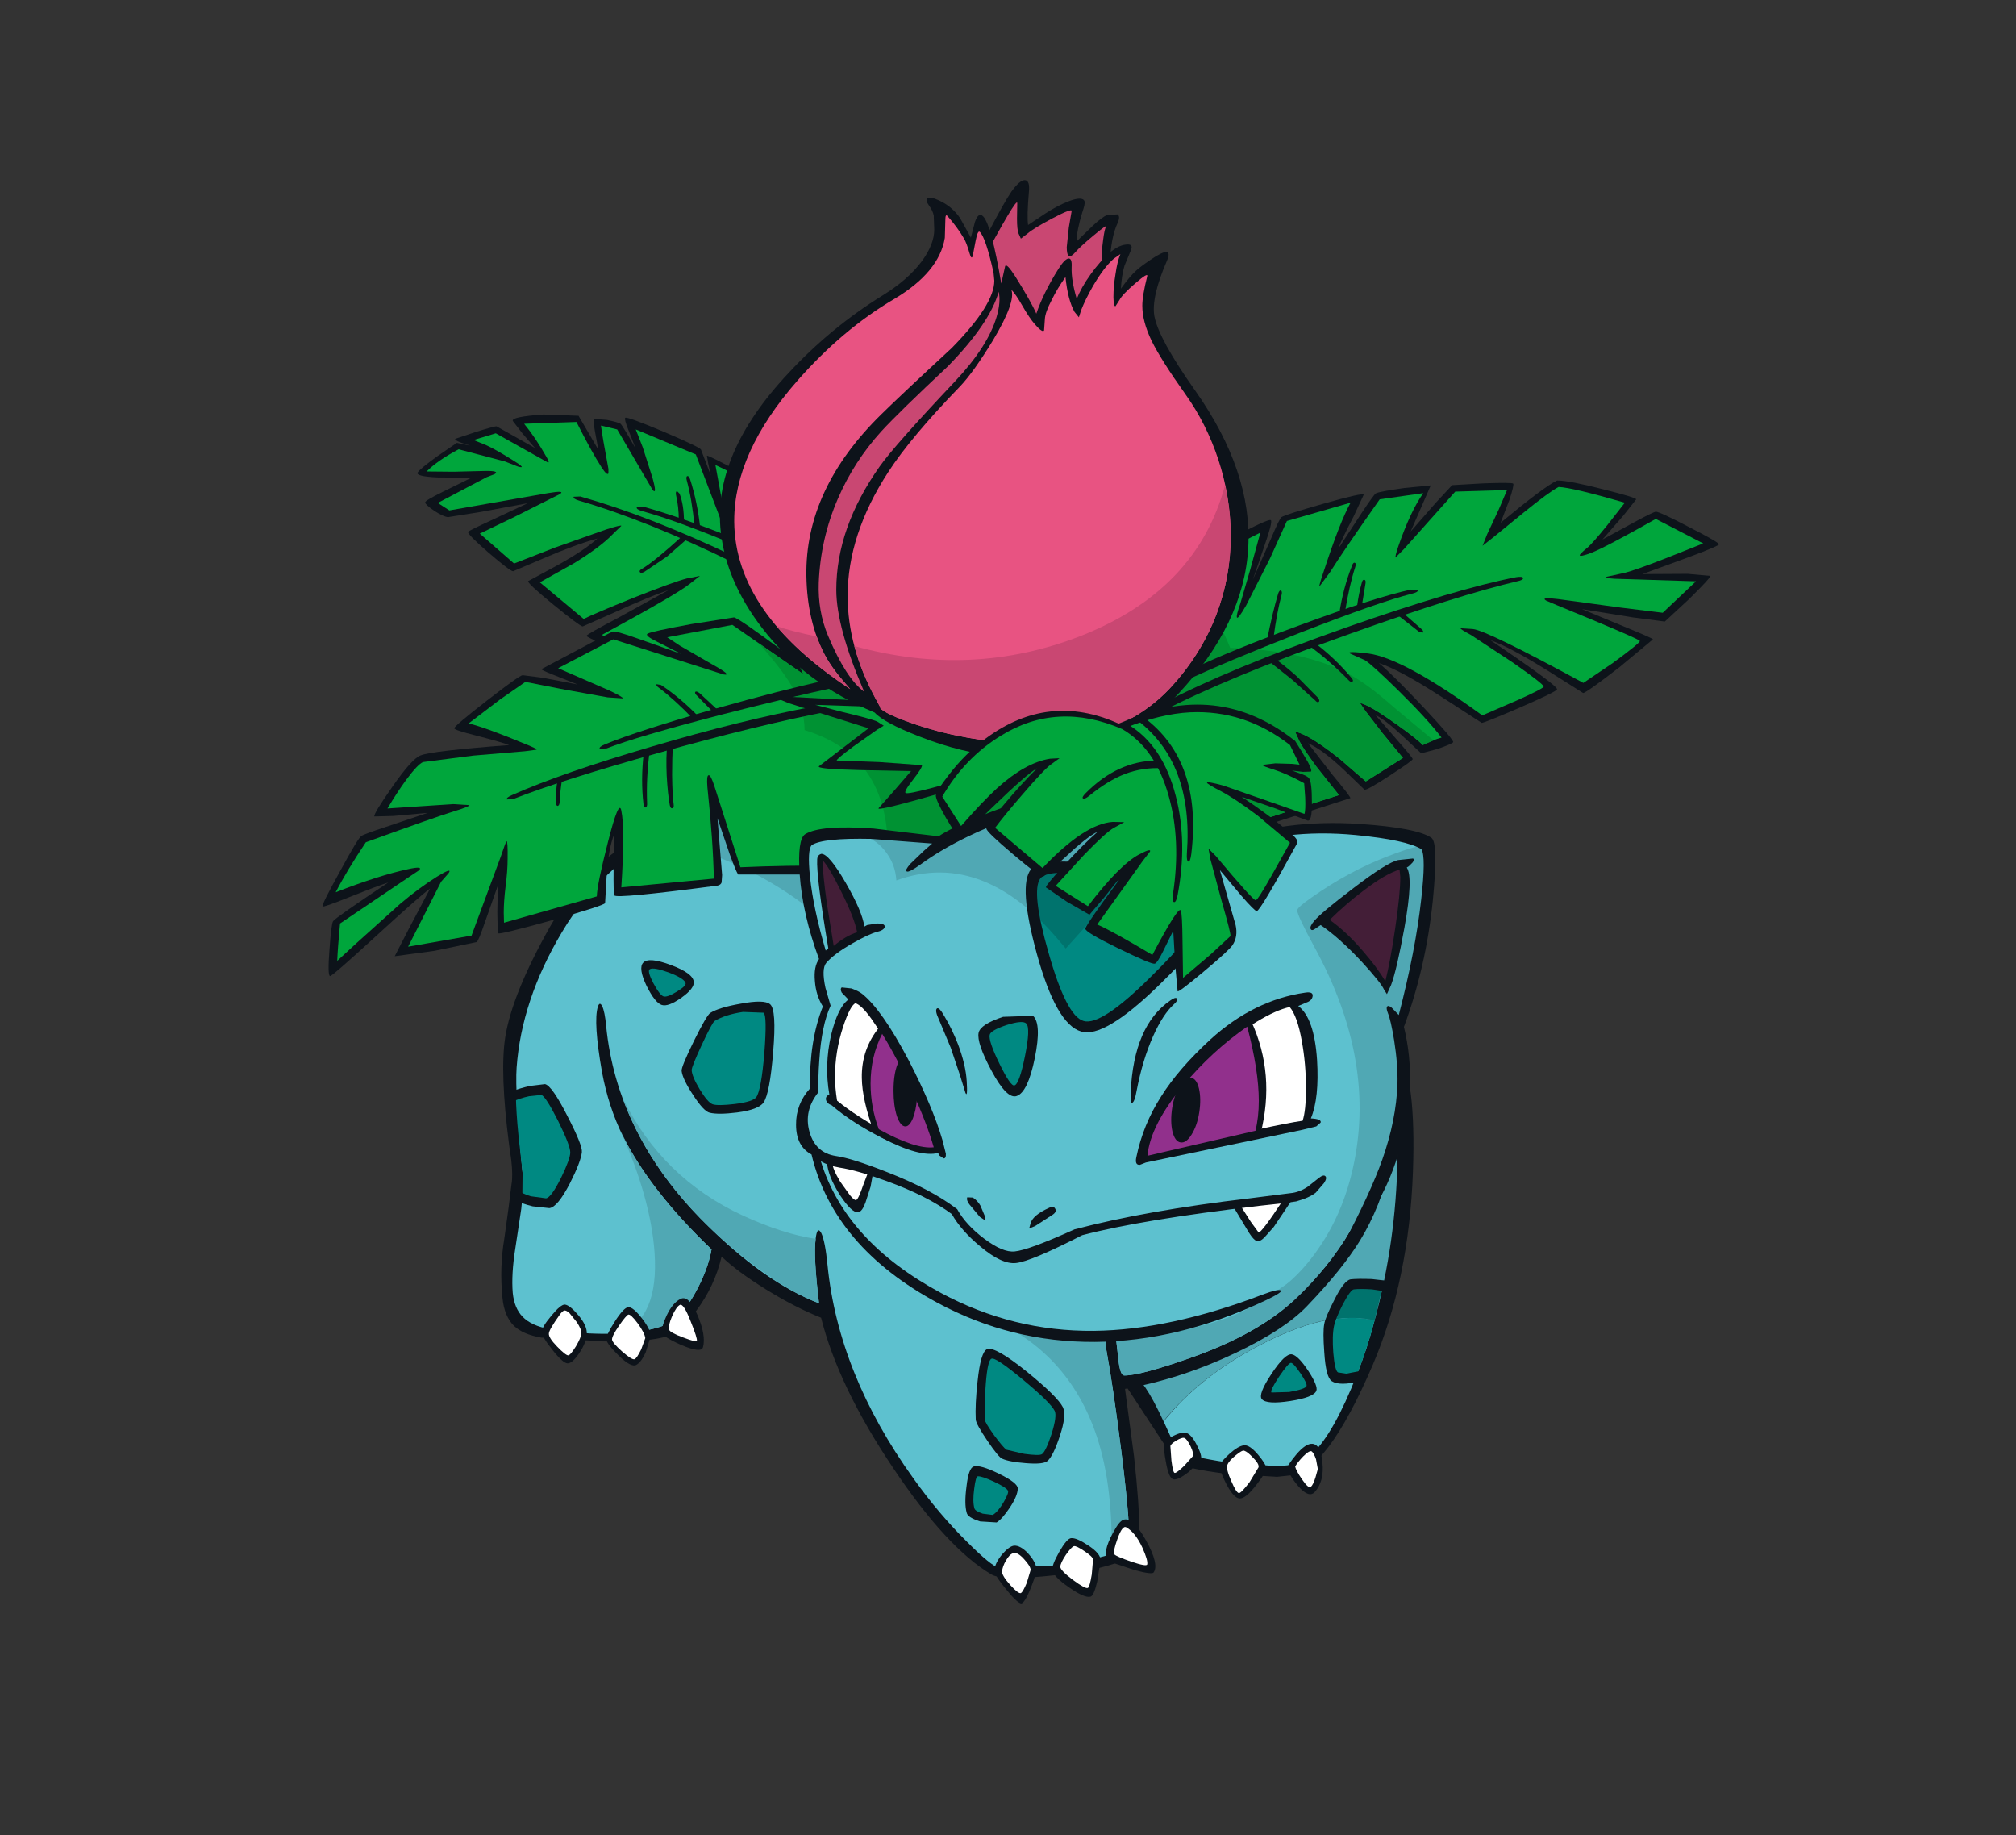 <?xml version="1.0" encoding="utf-8"?>
<!-- Generator: Adobe Illustrator 16.0.0, SVG Export Plug-In . SVG Version: 6.00 Build 0)  -->
<!DOCTYPE svg PUBLIC "-//W3C//DTD SVG 1.1//EN" "http://www.w3.org/Graphics/SVG/1.1/DTD/svg11.dtd">
<svg version="1.1" id="Layer_1" xmlns="http://www.w3.org/2000/svg" xmlns:xlink="http://www.w3.org/1999/xlink" x="0px" y="0px"
	 width="456px" height="415px" viewBox="0 0 456 415" enable-background="new 0 0 456 415" xml:space="preserve">
<rect x="0" y="0" width="456" height="415" fill="#333333" stroke="none"/>
<g>
	<g>
		<path fill="#0D131A" d="M311.434,239.678c1.633-0.545,2.779-0.312,3.44,0.699l1.224-3.032c2.839,4.081,4.004,13.273,3.499,27.58
			c-0.584,16.285-3.596,30.824-9.038,43.612c-7.074,16.483-13.41,24.859-19.007,25.131l-2.683,0.293l-11.603-0.701
			c-5.987-0.736-9.719-1.573-11.197-2.506l-14.051-21.399c-0.078-1.904,2.546-6.608,7.871-14.111
			c4.704-6.688,10.398-14.013,17.086-21.98c6.995-8.356,13.468-15.511,19.416-21.458
			C303.388,244.769,308.402,240.728,311.434,239.678"/>
		<path fill="#5DC1CF" d="M263.213,321.425c5.676-7.076,13.314-13.023,22.915-17.844c10.106-5.053,18.367-6.705,24.781-4.955
			c-1.127,4.314-2.469,8.416-4.023,12.302c-3.46,8.785-6.784,14.693-9.971,17.726c-1.866,1.749-4.101,2.682-6.705,2.799
			l-1.284,0.118l-11.427-0.877c-5.83-0.893-9.387-1.729-10.67-2.507c-0.584-0.351-1.652-2.293-3.208-5.83L263.213,321.425h-0.058
			v-0.059L263.213,321.425"/>
		<path fill="#50A8B4" d="M313.531,241.311c1.905,2.757,2.76,9.716,2.565,20.873c-0.232,12.517-1.962,24.664-5.188,36.442
			c-6.414-1.75-14.675-0.098-24.781,4.955c-9.601,4.82-17.258,10.768-22.974,17.844v-0.059c-1.594-3.421-2.954-5.948-4.081-7.581
			c-1.749-2.525-3.556-4.043-5.422-4.548v-0.116c0-1.36,2.021-4.957,6.062-10.786c4.394-6.414,10.012-13.76,16.852-22.041
			c7.502-9.058,14.382-16.732,20.64-23.03c6.222-6.26,10.826-10.128,13.82-11.604C312.386,240.922,313.222,240.803,313.531,241.311"
			/>
		<path fill="#0D131A" d="M312.249,258.394c1.557,1.828,2.333,3.306,2.333,4.431l-0.058,0.467
			c-1.477,6.374-3.771,12.108-6.88,17.201c-2.643,4.314-6.648,9.271-12.012,14.87c-3.381,3.536-8.744,7.054-16.092,10.553
			c-8.164,3.888-16.521,6.609-25.072,8.162l2.04,15.277c0.816,7.541,1.225,13.157,1.225,16.85c0,1.05-0.31,2.177-0.933,3.382
			c-0.39,1.361-1.128,2.333-2.215,2.916c-2.917,1.595-8.301,2.837-16.152,3.733c-7.773,0.854-12.496,0.795-14.168-0.176
			c-6.764-4.005-14.188-12.05-22.273-24.14c-8.242-12.283-13.664-23.595-16.269-33.935c-3.926-1.555-8.085-3.692-12.479-6.414
			c-4.275-2.643-7.618-5.111-10.028-7.405c-1.049,4.471-2.974,8.57-5.773,12.303c-1.36,1.827-2.644,3.227-3.848,4.199
			c-1.594,1.944-7.269,2.836-17.026,2.681l-14.169-0.874c-2.722-0.468-4.762-1.342-6.122-2.624
			c-1.477-1.439-2.352-3.558-2.624-6.355c-0.467-4.51-0.33-8.962,0.409-13.354l0.991-7.172l0.642-5.189
			c0.234-1.242,0.214-3.07-0.057-5.481l-0.467-3.264c-1.438-11.079-1.729-19.282-0.875-24.606
			c1.05-6.452,4.393-14.692,10.028-24.722c6.414-11.39,15.879-19.67,28.396-24.84c7.463-3.07,15.219-4.82,23.265-5.248
			c6.102-0.311,17.978,3.964,35.626,12.828c10.651,5.325,22.194,11.681,34.634,19.066c15.665,9.29,29.64,18.31,41.923,27.055
			C300.453,247.314,308.48,253.924,312.249,258.394"/>
		<path fill="#5DC1CF" d="M154.296,186.617c7.23-3.188,14.48-4.975,21.749-5.364c8.901-0.466,34.208,13.022,75.916,40.466
			c20.874,13.759,40.836,27.599,59.881,41.516c-1.708,5.676-3.886,10.768-6.529,15.276c-3.188,5.403-7.307,10.495-12.359,15.275
			c-5.676,5.326-13.646,9.776-23.907,13.354c-7.385,2.603-12.303,3.908-14.752,3.908c-0.545,0-0.953-0.936-1.225-2.801l-0.585-5.073
			c-0.114-1.595-0.601-2.118-1.457-1.574c-0.815,0.545-1.067,1.808-0.757,3.791c0.971,5.207,2.1,12.866,3.383,22.973
			c1.516,12.167,2.039,19.104,1.572,20.816c0,0.271-0.446,0.66-1.34,1.165c-2.76,1.478-7.795,2.702-15.102,3.675l-12.885,0.524
			c-1.207-0.35-3.559-2.273-7.057-5.772c-4.275-4.197-8.358-9.019-12.245-14.46c-11.312-15.742-17.784-31.817-19.416-48.22
			c-0.351-3.576-0.817-5.986-1.4-7.229c-0.623-1.168-1.049-0.739-1.283,1.281c-0.35,2.645-0.098,7.502,0.757,14.578
			c-8.24-3.148-16.85-9.215-25.831-18.193c-13.293-13.256-20.737-28.144-22.332-44.663c-0.195-2.061-0.486-3.498-0.875-4.314
			c-0.389-0.778-0.719-0.739-0.992,0.116c-0.7,2.294-0.388,7.192,0.933,14.694c0.972,5.285,2.565,10.164,4.781,14.633
			c4.159,8.241,10.826,16.755,19.999,25.54c-0.388,2.292-1.205,4.761-2.449,7.405c-1.36,2.915-2.993,5.5-4.897,7.754
			c-0.739,0.974-2.41,1.828-5.015,2.566c-5.169,1.517-12.439,1.768-21.807,0.759l-2.45-0.468c-2.72-0.467-4.761-1.399-6.123-2.799
			c-1.243-1.282-1.981-3.069-2.215-5.365c-0.233-2.837-0.04-6.198,0.583-10.086l1.341-8.921c0.389-3.382,0.486-6.122,0.291-8.222
			c-1.165-12.05-1.613-19.96-1.34-23.731c0.738-10.184,4.14-20.368,10.203-30.552C133.557,199.872,142.634,191.788,154.296,186.617"
			/>
		<path fill="#50A8B4" d="M168.056,274.896c6.103,2.798,11.584,4.546,16.442,5.247c-0.35,2.645-0.098,7.502,0.758,14.579
			c-6.259-2.413-13.255-6.98-20.991-13.703c-11.157-9.68-18.97-20.583-23.439-32.712
			C146.774,260.396,155.85,269.258,168.056,274.896"/>
		<path fill="#50A8B4" d="M160.943,282.533c-0.388,2.293-1.205,4.762-2.448,7.405c-1.361,2.916-2.994,5.501-4.897,7.755
			l-2.566,1.691c-2.603,1.165-6.161,1.865-10.669,2.099c5.791-2.294,8.357-8.357,7.696-18.191c-0.583-8.163-3.109-17.26-7.58-27.287
			C144.598,264.634,151.419,273.476,160.943,282.533"/>
		<path fill="#50A8B4" d="M148.056,189.533c5.092-2.916,10.632-5.112,16.617-6.589c3.965-0.933,7.755-1.498,11.37-1.691
			c8.901-0.466,34.208,13.022,75.916,40.466c20.874,13.759,40.836,27.599,59.881,41.516c-1.708,5.676-3.886,10.768-6.529,15.276
			c-3.188,5.403-7.307,10.495-12.359,15.275c-5.676,5.326-13.646,9.776-23.906,13.354c-7.386,2.603-12.305,3.908-14.752,3.908
			c-0.545,0-0.953-0.936-1.226-2.801l-0.585-5.073c-0.115-1.595-0.602-2.118-1.457-1.574c-0.814,0.545-1.068,1.808-0.757,3.791
			c0.972,5.207,2.101,12.866,3.383,22.973c1.516,12.167,2.038,19.104,1.573,20.816c0,0.271-0.447,0.66-1.341,1.165l-2.45,0.992
			c0.195-11.079-1.088-20.39-3.848-27.931c-4.508-12.358-12.905-20.99-25.188-25.887c-2.564-25.034-7.269-44.86-14.11-59.475
			C195.927,211.768,175.85,195.597,148.056,189.533"/>
		<path fill="#0D131A" d="M127.766,295.011c0.738,0.077,1.748,0.875,3.031,2.389c1.361,1.597,2.003,3.014,1.925,4.258
			c-0.077,1.321-0.642,2.76-1.69,4.314c-1.05,1.556-1.925,2.333-2.625,2.333c-0.701,0-1.847-1.011-3.441-3.032
			c-1.594-1.981-2.391-3.342-2.391-4.081c-0.039-0.7,0.662-1.906,2.1-3.614C126.113,295.828,127.143,294.974,127.766,295.011"/>
		<path fill="#FFFFFF" d="M130.506,299.033c0.699,1.089,1.03,1.905,0.991,2.449c0,0.584-0.409,1.574-1.224,2.974
			c-0.854,1.361-1.438,2.041-1.749,2.041c-0.389,0-1.225-0.659-2.508-1.983c-1.322-1.36-1.943-2.35-1.866-2.972
			c0.039-0.585,0.836-1.964,2.391-4.143c0.426-0.62,0.797-0.97,1.107-1.05c0.271-0.037,0.642,0.138,1.108,0.526L130.506,299.033"/>
		<path fill="#0D131A" d="M137.153,302.94c-0.078-0.623,0.545-1.963,1.866-4.023c1.36-2.138,2.392-3.246,3.091-3.323
			c0.738-0.04,1.807,0.856,3.207,2.683c1.399,1.865,2.002,3.206,1.808,4.022l-1.05,3.441c-0.661,1.516-1.38,2.487-2.157,2.914
			c-0.778,0.428-2.1-0.272-3.965-2.099C138.203,304.846,137.271,303.642,137.153,302.94"/>
		<path fill="#FFFFFF" d="M142.11,297.285c0.349-0.117,1.048,0.523,2.099,1.923c1.049,1.439,1.633,2.566,1.75,3.384l-0.933,2.564
			c-0.662,1.359-1.167,2.1-1.516,2.214c-0.389,0.119-1.322-0.465-2.798-1.748c-1.439-1.281-2.196-2.176-2.275-2.682
			c-0.039-0.505,0.486-1.555,1.575-3.148C141.06,298.276,141.76,297.44,142.11,297.285"/>
		<path fill="#0D131A" d="M149.69,301.191c0-0.894,0.369-2.138,1.107-3.731c0.933-1.943,1.982-3.188,3.148-3.731
			c1.244-0.622,2.527,0.622,3.849,3.731c1.281,3.031,1.69,5.423,1.224,7.172c-0.233,0.972-1.866,0.815-4.898-0.468
			C151.127,302.844,149.651,301.852,149.69,301.191"/>
		<path fill="#FFFFFF" d="M153.829,295.069c0.544-0.195,1.341,1.05,2.39,3.731c1.049,2.605,1.516,4.082,1.399,4.432
			c-0.077,0.233-1.089-0.02-3.032-0.758c-2.021-0.738-3.108-1.342-3.265-1.808c-0.154-0.546,0.079-1.557,0.701-3.033
			C152.682,296.157,153.285,295.302,153.829,295.069"/>
		<path fill="#0D131A" d="M224.906,355.009c0.156-1.127,0.758-2.313,1.807-3.558c1.051-1.204,1.945-1.847,2.684-1.922
			c0.933-0.04,1.962,0.525,3.09,1.689c1.011,1.09,1.652,2.158,1.923,3.208c0.156,0.622-0.253,2.158-1.224,4.607
			c-1.012,2.487-1.768,3.673-2.274,3.557c-0.661-0.156-1.826-1.283-3.499-3.383C225.664,357.07,224.828,355.671,224.906,355.009"/>
		<path fill="#FFFFFF" d="M226.655,355.358c0.078-0.776,0.369-1.594,0.876-2.449c0.546-0.97,1.107-1.535,1.69-1.69
			c0.623-0.195,1.439,0.272,2.449,1.401c0.934,1.009,1.418,1.807,1.457,2.388l-0.875,2.916c-0.583,1.398-1.029,2.178-1.341,2.333
			c-0.35,0.155-1.147-0.447-2.39-1.809C227.239,357.011,226.616,355.981,226.655,355.358"/>
		<path fill="#0D131A" d="M242.281,347.837c0.814-0.077,2.098,0.467,3.848,1.634c1.906,1.242,2.839,2.371,2.801,3.382l-0.761,4.84
			c-0.505,2.137-1.01,3.264-1.515,3.38c-0.894,0.234-2.507-0.466-4.84-2.099c-2.37-1.633-3.635-2.955-3.791-3.965
			c-0.076-0.739,0.447-2.1,1.574-4.08C240.766,348.906,241.658,347.876,242.281,347.837"/>
		<path fill="#FFFFFF" d="M242.922,349.646c0.35-0.078,1.128,0.292,2.331,1.109c1.245,0.814,1.906,1.438,1.985,1.865l-0.293,3.439
			c-0.311,1.865-0.603,2.875-0.875,3.032c-0.35,0.194-1.479-0.409-3.383-1.807c-1.904-1.44-2.855-2.43-2.855-2.975
			s0.428-1.457,1.282-2.741C241.971,350.363,242.573,349.723,242.922,349.646"/>
		<path fill="#0D131A" d="M254.061,343.698c1.398-0.545,3.108,0.99,5.129,4.605c2.021,3.615,2.604,6.045,1.75,7.289
			c-0.233,0.35-1.652,0.176-4.256-0.524l-5.074-1.691l-1.398-0.99c-0.194-0.351-0.194-0.992,0-1.924
			c0.195-1.049,0.719-2.354,1.574-3.907C252.68,344.883,253.438,343.931,254.061,343.698"/>
		<path fill="#FFFFFF" d="M254.759,345.391c1.36,0.775,2.565,2.29,3.615,4.546c0.894,1.982,1.263,3.264,1.107,3.849
			c-0.116,0.349-1.322,0.135-3.615-0.642c-2.253-0.778-3.517-1.322-3.79-1.632c-0.271-0.35-0.037-1.537,0.7-3.558
			C253.515,345.895,254.176,345.039,254.759,345.391"/>
		<path fill="#0D131A" d="M263.389,326.148c0.077-0.351,0.757-0.837,2.041-1.458c1.399-0.698,2.429-0.894,3.09-0.584
			c0.776,0.352,1.555,1.342,2.332,2.974c0.816,1.634,1.05,2.703,0.699,3.207l-2.741,2.626c-1.555,1.203-2.681,1.749-3.381,1.63
			c-0.699-0.153-1.265-1.417-1.691-3.787C263.311,328.577,263.194,327.041,263.389,326.148"/>
		<path fill="#FFFFFF" d="M267.821,325.155c0.388,0.078,0.876,0.7,1.456,1.867c0.545,1.165,0.72,1.924,0.525,2.274l-1.924,2.157
			c-1.127,1.088-1.847,1.632-2.157,1.632c-0.271,0-0.525-0.932-0.759-2.799l-0.232-3.264c0.038-0.312,0.465-0.72,1.281-1.226
			C266.867,325.292,267.471,325.078,267.821,325.155"/>
		<path fill="#0D131A" d="M278.141,328.714c1.282-1.128,2.332-1.75,3.148-1.866c0.854-0.156,1.942,0.544,3.266,2.099
			c1.244,1.479,1.864,2.527,1.864,3.148c0,0.545-0.757,1.787-2.273,3.731c-1.633,2.099-2.895,3.109-3.79,3.032
			c-0.933-0.079-1.982-1.282-3.147-3.615c-1.128-2.255-1.498-3.692-1.108-4.315C276.41,330.423,277.09,329.685,278.141,328.714"/>
		<path fill="#FFFFFF" d="M281.463,328.072c0.468,0.156,1.108,0.66,1.925,1.515c0.973,0.973,1.398,1.711,1.282,2.218l-2.039,3.381
			c-1.285,1.671-2.081,2.487-2.392,2.448c-0.389,0-0.972-0.914-1.749-2.741c-0.816-1.827-1.107-3.032-0.875-3.613
			c0.233-0.623,0.855-1.342,1.865-2.158C280.491,328.267,281.155,327.915,281.463,328.072"/>
		<path fill="#0D131A" d="M293.184,328.946c1.438-1.709,2.663-2.526,3.674-2.449c1.283,0.116,2.04,1.557,2.274,4.316
			c0.272,2.798-0.311,4.994-1.75,6.587c-0.894,0.972-2.156,0.506-3.789-1.4c-1.516-1.787-2.274-3.226-2.274-4.313
			C291.318,331.375,291.94,330.462,293.184,328.946"/>
		<path fill="#FFFFFF" d="M294.758,329.354c1.01-1.012,1.672-1.382,1.982-1.107c0.312,0.271,0.623,0.854,0.933,1.747l0.409,2.217
			l-0.525,1.866c-0.35,1.126-0.698,1.846-1.05,2.156c-0.349,0.312-1.029-0.271-2.039-1.748c-0.896-1.322-1.399-2.274-1.516-2.856
			C293.301,331.007,293.903,330.246,294.758,329.354"/>
		<path fill="#0D131A" d="M169.572,107.901l13.468,7.639l32.128,35.101l-46.179,7.757l-18.309-6.998
			c-12.167-4.742-18.172-7.288-18.016-7.638c0.155-0.272,2.526-1.614,7.114-4.023l11.427-6.298
			c-2.993,1.011-7.133,2.722-12.419,5.132l-6.997,3.089c-0.428-0.039-2.644-1.69-6.647-4.956c-4.042-3.303-5.929-5.072-5.656-5.305
			l6.355-3.439c4.354-2.41,7.444-4.471,9.271-6.182c-3.381,0.933-7.542,2.468-12.478,4.606l-6.589,2.799
			c-0.467-0.039-2.332-1.458-5.597-4.257c-3.265-2.837-4.781-4.394-4.548-4.665c0.194-0.233,1.866-1.069,5.015-2.507l8.455-3.964
			l-10.671,1.982l-7.347,1.166c-0.661-0.038-1.691-0.505-3.089-1.399c-1.361-0.933-2.061-1.574-2.099-1.923
			c-0.039-0.271,1.283-1.069,3.964-2.39l6.531-3.208l-7.755-0.058c-3.265-0.156-4.742-0.525-4.43-1.108
			c0.311-0.544,1.846-1.808,4.606-3.791l4.257-2.915l3.032,0.642l-2.099-0.7c-1.127-0.427-1.536-0.718-1.224-0.875l4.722-1.575
			c2.76-0.855,4.276-1.263,4.548-1.225l8.688,4.898l-2.856-3.324l-2.158-2.798c-0.272-0.622,2.041-1.108,6.938-1.458l7.931,0.292
			l4.489,7.696l-0.816-4.374c-0.272-1.593-0.332-2.467-0.176-2.623l2.917,0.233c1.709,0.349,2.739,0.642,3.09,0.875
			c0.271,0.233,1.399,2.08,3.381,5.539l-1.632-4.198c-0.623-1.554-0.856-2.448-0.699-2.682c0.155-0.272,3.013,0.758,8.571,3.09
			c5.481,2.332,8.338,3.693,8.572,4.082l2.216,5.831l-0.583-2.683l-0.292-1.75C160.01,102.907,163.236,104.52,169.572,107.901"/>
		<path fill="#00A63C" d="M212.311,149.65l-43.147,7.229l-33.06-13.293c11.194-6.063,17.804-9.893,19.824-11.486l2.39-1.866
			l-2.974,0.583c-1.982,0.504-6.103,2.001-12.36,4.488c-5.676,2.294-9.331,3.849-10.963,4.665l-9.911-8.279l7.813-4.374
			c3.965-2.449,6.842-4.606,8.629-6.472l1.982-1.924c0.039-0.195-1.107,0.078-3.44,0.816l-11.545,4.081l-9.271,3.615l-7.755-6.763
			l7.872-3.79l7.988-4.024l2.215-1.107c0.971-0.623,0.078-0.7-2.682-0.233l-22.274,3.906l-2.624-1.691l11.079-5.832l1.808-0.699
			c0.777-0.505,0.04-0.739-2.216-0.7l-7.055,0.174l-6.122-0.058c1.593-1.632,4.003-3.303,7.229-5.014l10.438,2.741l2.973,1.166
			c1.516,0.427,1.03-0.117-1.458-1.632c-2.449-1.516-4.314-2.565-5.598-3.148l-2.974-1.225l5.015-1.515l11.778,6.589
			c0.311,0.077,0.234-0.292-0.233-1.108c-1.671-2.956-3.381-5.501-5.131-7.639l11.837-0.409c2.255,4.471,4.159,7.911,5.714,10.321
			c0.855,1.283,1.361,1.711,1.516,1.283v-0.991c-0.933-4.976-1.496-8.241-1.691-9.796l3.675,0.875l7.987,13.644
			c0.739,0.856,0.739-0.039,0-2.683l-2.215-6.938l-1.575-4.023l13.585,5.656l5.715,14.984l0.583-2.449l-1.866-10.146
			c1.982,0.856,5.267,2.585,9.853,5.189c4.393,2.526,7.892,4.646,10.495,6.355L212.311,149.65"/>
		<path fill="#0D131A" d="M177.852,147.784l-5.073-11.078l22.333,10.146l52.826,19.707l-0.699,0.875
			c-4.16,5.13-8.534,10.185-13.12,15.16c-9.058,9.834-15.625,15.588-19.708,17.259l-0.29,0.117l-0.292-0.117
			c-4.121-1.516-13.158-2.216-27.113-2.1h-19.767c-0.35-0.543-0.991-2.099-1.924-4.664l-2.74-8.047l1.049,12.828l-0.116,1.691
			c-0.117,0.35-0.41,0.583-0.875,0.699c-15.355,2.021-23.148,2.76-23.381,2.215c-0.156-0.35-0.213-2.294-0.175-5.831l0.175-8.104
			c-0.895,2.176-1.477,5.365-1.75,9.562l-0.35,6.123c-0.233,0.388-4.276,1.691-12.128,3.906c-7.852,2.176-11.856,3.149-12.012,2.916
			c-0.116-0.234-0.194-1.847-0.233-4.839l0.116-5.948l-2.916,8.279c-0.971,2.837-1.594,4.334-1.865,4.49l-9.504,1.98l-9.038,1.228
			l3.149-6.122l4.84-9.156c-1.283,0.855-5.442,4.51-12.479,10.963c-6.492,5.946-9.874,8.88-10.145,8.803
			c-0.39-0.116-0.428-2.138-0.117-6.063c0.272-3.85,0.544-5.967,0.817-6.355c0.387-0.544,4.547-3.459,12.477-8.746
			c-1.399,0.427-4.392,1.554-8.979,3.38c-3.809,1.519-5.772,2.198-5.889,2.042c-0.156-0.272,1.148-2.896,3.907-7.872
			c2.72-5.015,4.334-7.697,4.839-8.046c0.351-0.271,2.235-0.972,5.656-2.1l9.387-3.148l-7.754,0.699l-4.315,0.116
			c-0.156-0.388,1.186-2.604,4.022-6.647c2.994-4.313,5.15-6.705,6.472-7.17c1.633-0.661,8.299-1.439,20-2.333
			c-0.971-0.389-3.479-1.108-7.521-2.158c-3.265-0.816-4.898-1.36-4.898-1.632c0-0.35,2.449-2.43,7.347-6.239
			c4.86-3.771,7.56-5.695,8.105-5.772l4.547,0.583l7.873,1.516l-5.54-2.215c-1.982-0.777-2.837-1.206-2.565-1.283l7.93-4.199
			c5.054-2.722,7.775-4.14,8.164-4.257c0.388-0.155,2.273,0.371,5.655,1.575l9.737,3.44l-5.307-2.683
			c-1.982-0.972-2.721-1.594-2.216-1.866c0.623-0.349,3.908-1.069,9.854-2.157l9.679-1.516
			C166.754,139.738,170.699,142.458,177.852,147.784"/>
		<path fill="#00A63C" d="M176.044,139.971l18.425,8.396l50.784,18.89c-4.779,5.793-9.405,11.08-13.874,15.861
			c-7.969,8.475-13.762,13.507-17.377,15.102c-4.432-1.516-12.866-2.333-25.305-2.449c-7.152-0.078-14.227,0.039-21.226,0.349
			l-5.888-18.366c-0.544-1.672-0.971-2.487-1.283-2.449c-0.35,0-0.447,0.915-0.292,2.741c0.855,8.046,1.342,14.927,1.458,20.641
			l-20.933,1.982c0.583-8.825,0.583-14.616,0-17.376c-0.35-1.827-1.361,0.564-3.032,7.172c-1.632,6.374-2.469,10.457-2.508,12.245
			l-20.99,5.946l-0.059-2.274c0-1.671,0.136-3.633,0.41-5.889c0.31-2.333,0.466-4.432,0.466-6.297
			c0.038-2.682-0.039-4.003-0.233-3.964c-0.117,0.038-0.562,1.223-1.341,3.556l-6.588,17.785l-14.344,2.508l7.463-14.695
			l1.691-1.924c0.66-0.972-0.233-0.699-2.682,0.817c-2.722,1.709-5.481,3.751-8.281,6.123l-9.854,8.862l-4.373,4.023
			c0.078-1.904,0.291-4.724,0.64-8.455l16.093-10.845l1.75-1.167c0.7-0.7-0.098-0.797-2.391-0.291
			c-4.51,0.972-9.99,2.721-16.442,5.248c1.632-3.188,3.907-6.959,6.821-11.313c10.611-3.848,17.318-6.199,20.116-7.054
			c2.175-0.661,3.285-1.108,3.323-1.341l-3.674-0.233l-14.869,0.991c1.479-2.487,2.917-4.684,4.315-6.589
			c1.709-2.294,2.955-3.595,3.732-3.907l11.311-1.458l11.72-0.991l2.624-0.35c0.156-0.117-0.642-0.525-2.391-1.224
			c-5.869-2.45-10.185-4.023-12.944-4.724l7.114-5.422l5.714-3.964l7.988,1.575l10.611,1.923l3.44,0.233
			c0.117-0.156-0.875-0.739-2.974-1.749l-11.661-5.073l12.478-6.531l24.898,7.93c1.555,0.272,0.641-0.525-2.741-2.391l-7.056-4.082
			l-2.915-1.923l14.751-2.799l16.035,11.136L176.044,139.971"/>
		<path fill="#009233" d="M181.7,152.448l-5.656-12.477l18.425,8.396l50.784,18.89c-4.779,5.793-9.405,11.08-13.874,15.861
			c-7.969,8.475-13.762,13.507-17.377,15.102c-2.799-0.973-7.211-1.652-13.237-2.041c0.428-7.62-0.544-13.8-2.915-18.542
			c-2.954-6.026-8.241-10.204-15.859-12.536c0-3.304-1.031-6.725-3.091-10.262c-1.516-2.526-3.946-5.656-7.289-9.388L181.7,152.448"
			/>
		<path fill="#0D131A" d="M381.985,119.155c4.471,2.294,6.745,3.596,6.821,3.908c0.081,0.232-2.137,1.185-6.646,2.857l-10.67,3.907
			l10.262-0.058l5.131,0.466c0.117,0.194-1.478,1.923-4.781,5.189l-5.539,5.131l-7.173-0.933l-11.545-1.866l10.146,4.198
			c3.889,1.594,5.851,2.468,5.89,2.624l-7.581,6.298c-5.131,3.964-7.871,5.908-8.22,5.83l-8.222-5.189
			c-5.714-3.538-9.971-5.792-12.771-6.764c10.264,6.919,15.297,10.632,15.103,11.137c-0.117,0.35-2.896,1.71-8.339,4.082
			c-5.325,2.294-8.221,3.46-8.688,3.498l-8.921-5.772c-6.413-4.159-11.195-6.745-14.345-7.754
			c2.256,1.905,5.676,5.307,10.264,10.205c4.548,4.859,6.725,7.425,6.529,7.696c-0.232,0.272-1.399,0.778-3.498,1.517l-3.731,0.99
			l-4.081-3.79c-2.76-2.604-4.839-4.217-6.239-4.839l4.956,5.714c2.372,2.683,3.52,4.102,3.441,4.256
			c-0.157,0.312-1.905,1.555-5.248,3.732c-3.459,2.254-5.345,3.304-5.656,3.148l-4.723-4.548c-3.266-3.07-5.945-5.053-8.046-5.947
			l5.364,6.938c2.954,3.537,4.354,5.364,4.196,5.48l-22.39,7.172l-41.34-13.876l16.093-39.066l0.117-0.117
			c2.138-2.138,7.562-5.636,16.27-10.495c8.474-4.703,12.903-6.861,13.292-6.472c0.272,0.272-0.193,2.138-1.398,5.598l-2.682,7.813
			l4.14-9.329c1.245-2.955,2.021-4.548,2.334-4.783c0.582-0.388,3.809-1.418,9.677-3.089c5.907-1.672,8.883-2.333,8.921-1.982
			l-2.272,4.898c-1.829,3.498-2.996,5.947-3.5,7.346l5.189-7.93c1.906-2.876,3.014-4.413,3.323-4.606
			c0.427-0.272,2.585-0.681,6.473-1.225l5.947-0.583l-4.546,10.437l5.652-6.472l3.733-4.022l7.054-0.408
			c4.356-0.155,6.609-0.136,6.763,0.059c0.156,0.195-0.116,1.38-0.814,3.556l-2.042,5.307c6.453-5.364,10.671-8.532,12.653-9.504
			l0.117-0.058h0.175c1.67,0,5.093,0.66,10.262,1.982c4.975,1.244,7.463,2.002,7.463,2.273l-2.856,3.617l-4.781,5.479l7.173-3.906
			c2.875-1.554,4.507-2.352,4.896-2.391C375.027,115.677,377.516,116.823,381.985,119.155"/>
		<path fill="#00A63C" d="M363.561,118.747c-2.254,2.799-3.791,4.529-4.606,5.189c-1.09,0.895-1.633,1.438-1.633,1.632
			c0.04,0.272,0.895,0.098,2.565-0.524c2.332-0.933,7.211-3.498,14.635-7.697l10.729,5.54l-8.512,3.381
			c-4.703,1.827-7.774,2.916-9.214,3.265l-4.022,0.875c-0.661,0.194-0.118,0.35,1.633,0.467l18.483,0.583l-7.521,7.114l-9.504-1.167
			l-14.11-1.923c-2.799-0.351-3.712-0.234-2.74,0.35l2.331,0.991c12.322,5.052,18.602,7.754,18.834,8.104
			c0.156,0.233-1.885,1.905-6.122,5.015l-6.646,4.49c-14.578-7.93-22.914-11.992-25.015-12.186l-2.741-0.175
			c-0.116,0.117,0.66,0.622,2.333,1.516l9.562,6.297c4.548,3.188,6.841,4.976,6.881,5.364c0.039,0.272-1.982,1.321-6.064,3.149
			l-7.812,3.38c-11.895-8.629-20.485-13.294-25.773-13.994c-3.422-0.428-4.801-0.428-4.14,0l3.383,1.517
			c1.05,0.661,3.517,2.895,7.404,6.705c4.354,4.276,7.658,7.872,9.912,10.787c-1.282,0.35-2.7,0.914-4.257,1.691
			c-0.814-0.895-2.7-2.391-5.654-4.489c-2.993-2.138-5.189-3.557-6.588-4.256c-1.284-0.622-1.904-0.836-1.865-0.642l1.106,1.633
			l3.907,5.072l4.606,5.597l-8.397,5.306l-6.006-5.189c-3.344-2.644-5.967-4.412-7.872-5.307c-1.319-0.621-2-0.815-2.039-0.582
			l0.875,1.924c0.466,0.971,1.729,2.876,3.788,5.714l5.189,6.53l-19.824,6.357l-39.415-13.236l15.394-37.375
			c2.759-2.682,11.447-7.716,26.064-15.102l-2.333,8.513l-2.215,7.58c-0.623,1.75-0.877,2.781-0.759,3.091
			c0.156,0.35,0.854-0.564,2.1-2.741l5.364-10.554l3.847-8.512l14.403-4.14c-1.632,2.955-3.615,8.007-5.948,15.16
			c-0.815,2.37-1.185,3.634-1.105,3.79l2.389-3.208c2.021-3.227,5.773-8.727,11.254-16.501l9.853-1.399
			c-1.904,2.683-3.771,6.647-5.598,11.896c-0.583,1.71-0.796,2.584-0.642,2.624l1.867-1.866l11.604-13.002l11.719-0.35l-1.866,4.373
			l-2.624,5.598l-1.05,2.625l2.158-1.691l7.229-5.889c3.731-3.032,6.336-4.937,7.813-5.714c2.061,0.078,7.055,1.263,14.984,3.557
			L363.561,118.747"/>
		<path fill="#009233" d="M268.753,129.068c4.47,6.918,7.638,12.73,9.503,17.434c12.362,0.39,21.983,2.76,28.864,7.114
			c2.253,1.399,5.033,3.556,8.338,6.473l8.805,7.346l-2.45,1.05c-0.815-0.895-2.7-2.391-5.654-4.489
			c-2.993-2.139-5.189-3.558-6.588-4.257c-1.284-0.621-1.904-0.835-1.865-0.641l1.106,1.633l3.907,5.072l4.605,5.597l-8.396,5.306
			l-6.006-5.189c-3.344-2.644-5.967-4.412-7.872-5.307c-1.32-0.621-2-0.815-2.039-0.582l0.875,1.924
			c0.466,0.971,1.729,2.875,3.788,5.713l5.189,6.53l-19.824,6.356l-39.416-13.236l15.395-37.375
			C260.337,134.295,263.583,132.139,268.753,129.068"/>
		<path fill="#0D131A" d="M206.073,174.372l-11.662-0.232c-6.608-0.156-9.66-0.448-9.154-0.875l11.194-8.571l-17.958-5.656
			l-2.449-0.991l2.682-0.467l27.346,1.458l24.897,14.925l-16.443,4.898c-10.882,3.15-16.15,4.451-15.8,3.908l3.673-4.14
			L206.073,174.372"/>
		<path fill="#00A63C" d="M198.434,164.985l1.458-0.875l-1.458-0.933c-0.816-0.389-3.421-1.108-7.812-2.157l-6.239-1.633
			l10.495,0.35l10.787,0.757l21.574,12.945c-14.265,4.315-21.729,6.278-22.391,5.889c-0.31-0.193,0.253-1.204,1.69-3.031
			c1.479-1.905,2.139-2.994,1.984-3.266l-9.622-0.699l-9.621-0.349c-0.194-0.118,1.069-1.186,3.79-3.208L198.434,164.985"/>
		<path fill="#0D131A" d="M241.582,45.571c2.176-0.856,3.42-0.875,3.73-0.059c0.117,0.388-0.059,1.244-0.523,2.566
			c-0.816,2.642-1.244,4.819-1.283,6.531l3.613-3.5c1.479-1.399,2.605-2.234,3.385-2.506l2.273-0.118
			c0.467,0.312,0.467,0.973,0,1.983c-1.011,2.178-1.574,5.093-1.69,8.747c-0.156,5.364,1.185,9.757,4.023,13.178l0.581,0.757
			l-0.814,0.468c-5.053,2.798-10.223,5.266-15.511,7.405l-6.471,2.332l-0.642,0.176L219.6,60.383l3.615-7.172
			c2.644-5.054,4.489-8.339,5.539-9.854c1.283-1.788,2.313-2.662,3.091-2.624c0.778,0.077,1.068,0.992,0.874,2.741
			c-0.311,3.655-0.369,6.123-0.175,7.406l3.849-2.566C238.258,47.107,239.989,46.193,241.582,45.571"/>
		<path fill="#C94772" d="M249.161,59.04c0,5.364,1.36,9.912,4.083,13.644c-7.23,4.003-13.955,6.978-20.176,8.92l-11.604-21.166
			c5.715-10.689,8.592-15.529,8.629-14.519l-0.057,3.499c0,1.71,0.118,2.837,0.35,3.382l0.524,1.166l1.456-1.107
			c0.935-0.816,2.838-1.983,5.716-3.499c2.954-1.554,4.392-2.099,4.315-1.633l-0.642,3.731l-0.468,4.431
			c0,2.255,0.643,2.643,1.927,1.167c0.736-0.856,2.136-2.139,4.196-3.849c2.061-1.711,2.973-2.352,2.74-1.924
			c-0.234,0.467-0.447,1.477-0.641,3.032C249.279,55.989,249.161,57.563,249.161,59.04"/>
		<path fill="#0D131A" d="M221.349,59.507c0.894-0.311,1.536-0.175,1.925,0.408l3.15,4.314c1.941,3.46,2.914,7.075,2.914,10.846
			c0,3.188-0.662,6.278-1.982,9.271c-0.932,2.139-2.021,5.987-3.265,11.545l-3.559,17.201c-2.915,15.004-5.208,25.539-6.88,31.602
			c-2.76,10.03-5.52,15.762-8.279,17.201l-3.09,0.059l-2.799-1.283c-6.803-3.07-11.604-6.103-14.402-9.095
			c-4.626-5.092-7.386-12.575-8.279-22.449c-0.895-9.99,5.363-24.119,18.774-42.389c5.054-6.919,10.185-13.1,15.394-18.541
			C215.947,63.026,219.406,60.128,221.349,59.507"/>
		<path fill="#0D131A" d="M222.573,95.191l-3.614,17.609c-2.76,14.071-4.936,24.159-6.53,30.262
			c-2.76,10.34-5.364,16.132-7.813,17.375c-0.544,0.271-1.089,0.271-1.633,0l-2.856-1.283c-6.531-2.876-11.117-5.773-13.761-8.688
			c-4.431-4.859-7.074-12.03-7.929-21.515l-0.06-1.633c0-7.969,4.394-18.677,13.179-32.127c7.191-10.962,14.83-20.389,22.915-28.278
			c2.1-2.061,3.888-3.616,5.364-4.665l2.217-1.283l0.057,0.058l2.917,3.965c1.825,3.148,2.739,6.472,2.739,9.97
			c0,2.877-0.643,5.792-1.925,8.747C224.867,85.881,223.78,89.71,222.573,95.191"/>
		<path fill="#0D131A" d="M270.326,88.31c17.299,24.529,16.017,47.405-3.847,68.629c-5.248,5.635-11.837,9.641-19.768,12.011
			c-6.53,1.983-13.196,2.703-19.999,2.158c-6.063-0.505-12.303-2.022-18.717-4.548c-5.403-2.099-8.785-3.906-10.146-5.422
			c-10.573-4.431-19.047-10.786-25.421-19.067c-5.441-7.074-8.572-14.324-9.387-21.749c-1.323-11.7,3.771-23.674,15.276-35.917
			c6.375-6.88,13.488-12.75,21.341-17.609c3.849-2.371,6.822-4.974,8.919-7.813c1.828-2.526,2.742-4.878,2.742-7.055l-0.117-3.207
			c-0.156-0.739-0.506-1.478-1.05-2.216c-0.622-0.855-0.738-1.418-0.35-1.69c0.427-0.272,1.303-0.098,2.624,0.524
			c1.943,0.894,3.518,2.214,4.723,3.964l2.449,4.431l0.932-3.557c0.545-1.554,1.166-1.962,1.866-1.224
			c1.243,1.322,2.604,6.375,4.081,15.16l0.875-3.907c0.194-0.544,0.951,0.214,2.275,2.274c2.369,3.77,3.964,6.589,4.779,8.454
			c1.049-3.11,2.723-6.492,5.016-10.145c0.933-1.478,1.69-2.255,2.273-2.333c0.545-0.039,0.777,0.602,0.7,1.925
			c-0.079,1.982,0.31,4.392,1.165,7.229c0.621-1.671,1.67-3.537,3.148-5.597c1.399-1.943,2.78-3.518,4.142-4.724
			c1.358-1.205,2.642-1.866,3.848-1.981c1.203-0.156,1.554,0.31,1.05,1.399l-1.4,3.382c-0.428,1.438-0.699,3.168-0.816,5.189
			c1.322-1.827,2.45-3.167,3.383-4.023c0.661-0.622,1.769-1.458,3.322-2.506c3.538-2.412,4.782-2.353,3.733,0.174
			c-2.411,5.52-3.362,9.718-2.856,12.594C261.775,74.977,264.846,80.575,270.326,88.31"/>
		<path fill="#E85382" d="M215.285,78.69c-7.814,7.23-13.119,12.225-15.918,14.984c-11.544,11.312-17.201,23.517-16.966,36.618
			c0.116,6.841,1.516,12.808,4.197,17.9c1.204,2.178,3.109,4.724,5.714,7.638c-17.376-11.389-26.123-24.003-26.239-37.841v-0.233
			c0-10.262,4.762-20.815,14.286-31.661c6.763-7.697,14.033-13.839,21.807-18.426c6.841-4.042,10.69-8.667,11.546-13.876
			l0.115-4.024c0-0.971,0.156-1.283,0.468-0.933c1.517,1.711,2.759,3.402,3.729,5.074c0.391,0.622,0.816,1.749,1.283,3.381
			c0.273,0.972,0.505,1.187,0.7,0.643l0.7-3.616c0.311-1.555,0.623-2.177,0.932-1.865c0.895,0.893,1.925,3.964,3.09,9.212
			l0.176,1.808C224.906,67.086,221.699,72.16,215.285,78.69"/>
		<path fill="#C94772" d="M216.043,86.212c-9.174,9.718-14.868,16.151-17.085,19.3c-6.53,9.251-9.794,18.542-9.794,27.872
			c0,5.635,2.099,13.312,6.297,23.03c-2.722-1.982-5.443-6.2-8.164-12.652c-1.554-3.693-2.254-7.697-2.099-12.012
			c0.271-6.607,1.709-12.925,4.315-18.95c2.409-5.597,5.694-10.69,9.853-15.277c2.682-2.914,7.697-7.813,15.044-14.693
			c6.297-6.452,10.125-12.07,11.486-16.85c0.35,1.515,0.193,3.401-0.467,5.655C224.109,76.105,220.98,80.964,216.043,86.212"/>
		<path fill="#E85382" d="M264.613,155.657c-4.976,5.286-11.312,8.881-19.008,10.786c-5.831,1.477-12.245,1.924-19.241,1.341
			c-6.529-0.544-12.846-1.827-18.949-3.849c-4.937-1.671-7.736-2.974-8.396-3.907l0.175,0.059l-1.109-2.042
			c-4.236-7.812-6.355-15.568-6.355-23.265c0-9.252,3.051-18.581,9.154-27.987c3.421-5.287,8.862-11.779,16.326-19.476
			c2.021-2.138,4.488-5.597,7.404-10.379c3.461-5.791,4.84-9.601,4.141-11.428c0.66,0.661,1.477,1.848,2.449,3.558
			c1.088,1.905,2.061,3.343,2.915,4.314c1.128,1.284,1.808,1.73,2.04,1.341l0.176-2.507c0.039-1.049,0.564-2.526,1.574-4.431
			c0.855-1.749,1.885-3.459,3.09-5.131c0.35,3.422,1.03,6.044,2.041,7.873l0.99,1.224l0.525-1.633
			c0.583-1.516,1.457-3.304,2.624-5.364c1.708-2.915,3.285-4.995,4.724-6.239l1.515-1.049c-0.467,1.089-0.835,2.604-1.108,4.548
			c-0.311,1.827-0.466,3.558-0.466,5.189c0.038,1.438,0.195,2.119,0.466,2.04l0.935-1.457c0.388-0.777,1.573-2.021,3.557-3.732
			c1.982-1.709,2.876-2.233,2.681-1.573c-0.737,2.955-1.107,5.169-1.107,6.647c0,2.371,0.699,5.015,2.1,7.93
			c1.438,2.916,3.984,6.939,7.638,12.069c3.187,4.47,5.675,9.407,7.464,14.81c1.864,5.675,2.798,11.428,2.798,17.26
			c0,6.141-1.068,12.03-3.208,17.666C272.834,145.005,269.318,150.603,264.613,155.657"/>
		<path fill="#C94772" d="M192.312,155.83c-6.918-4.586-12.458-9.329-16.618-14.227c1.983,0.7,4.995,1.477,9.039,2.332
			c1.049,2.877,2.428,5.5,4.14,7.873L192.312,155.83"/>
		<path fill="#C94772" d="M277.09,109.709c0.855,3.926,1.283,7.756,1.283,11.487c0,6.141-1.068,12.03-3.208,17.666
			c-2.332,6.143-5.849,11.74-10.554,16.793c-4.976,5.287-11.311,8.881-19.008,10.786c-5.83,1.478-12.244,1.924-19.241,1.342
			c-6.529-0.544-12.847-1.827-18.949-3.849c-4.937-1.671-7.736-2.974-8.396-3.907l0.175,0.059l-1.109-2.042
			c-2.216-4.119-3.829-8.105-4.839-11.953c17.687,4.897,34.751,4.14,51.194-2.274C261.971,136.939,272.853,125.568,277.09,109.709"
			/>
		<path fill="#5DC1CF" d="M322.045,191.456c0.896,0.623,0.854,4.917-0.116,12.887c-1.05,8.512-2.779,17.395-5.189,26.646
			c0.855,4.276,0.777,10.204-0.233,17.784c-1.05,7.696-2.682,14.168-4.897,19.416c-2.1,5.015-5.249,9.504-9.446,13.47
			c-3.459,3.305-8.979,7.423-16.559,12.361c-7.735,5.013-18.445,7.716-32.127,8.104c-15.355,0.427-29.018-2.586-40.99-9.038
			c-15.742-8.474-25.227-19.591-28.454-33.354c-1.827-2.486-2.488-5.072-1.982-7.754c0.389-1.942,1.361-3.788,2.916-5.538
			c-0.583-2.917-0.097-7.328,1.457-13.237l2.449-7.986l-1.458-2.626c-0.972-2.02-1.361-3.691-1.165-5.014
			c-0.855-2.137-1.73-6.607-2.624-13.41c-0.971-7.348-1.088-11.837-0.35-13.47c1.71-1.283,6.589-1.866,14.635-1.749l14.577,1.05
			c1.09-0.932,4.062-2.41,8.921-4.432c5.753-2.41,10.419-3.829,13.995-4.255c8.513-1.011,16.228-0.603,23.147,1.223
			c6.451,1.749,12.418,4.801,17.9,9.155c9.212-3.499,19.317-4.724,30.318-3.674C314.893,188.795,319.987,189.941,322.045,191.456"/>
		<path fill="#50A8B4" d="M221.406,185.566c5.754-2.41,10.419-3.828,13.995-4.255c13.644-1.594,25.305,0.485,34.985,6.239
			c-5.444,3.42-10.691,7.56-15.744,12.42c-3.305,3.148-7.832,7.986-13.584,14.518c-12.052-15.16-24.82-20.291-38.309-15.393
			c-0.156-2.565-1.049-4.84-2.682-6.823c-1.632-1.982-3.499-3.07-5.598-3.265l10.904,0.292l7.114,0.699
			C213.574,189.066,216.549,187.589,221.406,185.566"/>
		<path fill="#0D131A" d="M187.064,262.942c0-0.312,1.477-0.312,4.432,0c3.032,0.311,5.072,0.834,6.122,1.573l-0.699,3.849
			l-1.167,3.615c-0.504,1.36-1.049,2.08-1.633,2.156c-0.971,0.118-2.351-1.185-4.14-3.906
			C188.192,267.394,187.221,264.963,187.064,262.942"/>
		<path fill="#FFFFFF" d="M196.336,265.158l-1.049,2.741c-0.778,2.292-1.342,3.459-1.691,3.498c-0.271,0-0.719-0.369-1.342-1.106
			l-2.215-3.091c-1.166-1.943-1.749-3.344-1.749-4.2v-0.175l3.322,0.352C193.439,263.721,195.013,264.38,196.336,265.158"/>
		<path fill="#50A8B4" d="M322.045,191.456c0.896,0.623,0.854,4.917-0.116,12.887c-1.05,8.512-2.779,17.395-5.189,26.646
			c0.855,4.276,0.777,10.204-0.233,17.784c-1.05,7.696-2.682,14.168-4.897,19.416c-2.216,5.247-6.121,10.63-11.719,16.152
			c-5.521,5.44-10.282,8.667-14.286,9.679c4.626-2.41,8.707-6.124,12.244-11.137c3.771-5.288,6.454-11.353,8.047-18.193
			c3.81-16.287,0.953-33.12-8.57-50.494c-2.605-4.821-3.907-7.599-3.907-8.339c0-0.427,1.09-1.398,3.266-2.917
			c5.676-4.002,11.486-7.13,17.435-9.387C318.858,191.729,321.501,191.029,322.045,191.456"/>
		<path fill="#0D131A" d="M288.112,277.462l-1.983,2.215c-0.738,0.815-1.379,1.127-1.924,0.933
			c-0.428-0.156-0.973-0.739-1.632-1.748l-3.615-6.007l0.698-0.935l12.887-1.049L288.112,277.462"/>
		<path fill="#FFFFFF" d="M280.764,272.912c4.159-1.089,7.27-1.535,9.33-1.343c-3.227,4.899-5.034,7.271-5.424,7.115l-1.749-2.391
			L280.764,272.912"/>
		<path fill="#0D131A" d="M323.794,189.474c1.052,0.777,1.147,5.521,0.293,14.227c-1.05,10.106-3.227,19.611-6.531,28.512
			c2.099,8.629,1.826,17.687-0.816,27.172c-2.642,9.524-6.977,16.909-13.003,22.156c4.119-7.735,7.095-14.17,8.922-19.3
			c2.098-5.946,3.245-11.661,3.438-17.143c0.078-2.876-0.174-6.16-0.757-9.853c-0.506-3.072-0.973-5.113-1.399-6.122
			c-0.312-0.777-0.37-1.283-0.175-1.517c0.194-0.232,0.544-0.136,1.049,0.291l1.575,1.634c2.526-9.719,4.218-18.426,5.072-26.123
			c0.738-6.453,0.758-10.243,0.058-11.37c-2.294-1.399-7.249-2.469-14.868-3.208c-10.846-1.049-20.814,0.155-29.912,3.615
			l-0.465,0.116l-0.35-0.233c-5.482-4.353-11.545-7.21-18.193-8.572c-6.296-1.283-13.644-1.321-22.039-0.116
			c-5.208,0.777-10.806,2.624-16.793,5.54c-4.081,1.982-7.639,4.082-10.671,6.296c-1.788,1.283-2.838,1.808-3.148,1.574
			c-0.311-0.155-0.02-0.738,0.875-1.749l3.031-2.915l1.867-1.633l-13.761-1.049c-7.308-0.155-11.797,0.311-13.469,1.399
			c-0.699,0.661-0.836,3.051-0.409,7.171c0.505,4.82,1.691,10.378,3.557,16.676l0.582-0.523c-1.826-10.847-2.661-17.55-2.507-20.116
			c0.04-0.661,0.35-1.07,0.934-1.225c1.127-0.039,2.973,2.158,5.54,6.588c2.487,4.315,3.886,7.601,4.198,9.856l0.642-0.35
			l2.332-0.351c1.128,0,1.671,0.254,1.632,0.758c-0.078,0.505-0.681,0.895-1.807,1.166c-1.206,0.312-3.031,1.167-5.481,2.566
			c-2.799,1.594-4.781,3.07-5.948,4.431c-0.737,0.895-0.797,2.78-0.174,5.655l1.166,4.023c-1.361,2.916-2.216,7.055-2.565,12.421
			c-0.195,2.642-0.252,5.013-0.175,7.112c-2.254,2.799-2.935,5.794-2.041,8.981c0.894,3.187,2.896,5.013,6.006,5.479
			c2.448,0.35,6.278,1.556,11.486,3.614c6.608,2.566,11.856,5.327,15.743,8.279l0.176,0.117l0.059,0.118
			c1.281,2.292,3.283,4.47,6.004,6.53c2.838,2.138,5.15,3.109,6.939,2.916c2.1-0.195,6.627-1.866,13.585-5.015h0.058
			c10.769-2.839,23.944-5.17,39.533-6.996l9.212-1.168c1.32-0.116,2.625-0.601,3.907-1.456l2.508-1.982
			c0.698-0.545,1.185-0.68,1.456-0.408c0.31,0.271,0.214,0.796-0.291,1.573l-1.866,2.157c-0.972,0.777-2.448,1.438-4.432,1.983
			l-2.916,0.408l-5.363,0.583c-17.882,2.1-31.253,4.316-40.115,6.647c-7.736,3.965-12.731,6.065-14.984,6.296
			c-2.138,0.233-4.822-1.009-8.047-3.73c-2.877-2.371-5.035-4.821-6.473-7.346c-3.73-2.76-8.649-5.248-14.752-7.464
			c-4.47-1.632-8.007-2.643-10.612-3.031c-1.788-0.312-3.207-0.798-4.257-1.458c3.731,12.128,12.79,22.06,27.172,29.795
			c10.844,5.831,22.369,8.689,34.574,8.572c11.429-0.118,24.18-2.859,38.251-8.224c2.253-0.854,3.596-1.164,4.023-0.932
			c0.429,0.233-0.759,1.012-3.558,2.332c-13.061,6.142-25.889,9.251-38.482,9.329s-24.432-2.857-35.509-8.804
			c-15.743-8.475-25.266-19.67-28.571-33.587c-2.332-1.242-3.498-3.479-3.498-6.705c-0.039-3.109,1.011-5.849,3.148-8.222
			c-0.116-7.229,0.855-13.408,2.916-18.54c-1.049-1.671-1.652-3.597-1.807-5.772c-0.194-2.138,0.116-3.789,0.933-4.957
			c-2.487-6.725-3.945-13.119-4.374-19.184c-0.35-5.247,0.059-8.26,1.225-9.038c2.293-1.437,7.463-1.866,15.51-1.282l14.693,1.749
			c1.749-1.205,4.937-2.74,9.562-4.606c5.519-2.254,10.01-3.596,13.47-4.024c8.434-1.01,15.976-0.738,22.622,0.817
			c6.803,1.593,13.041,4.605,18.716,9.038c9.252-3.421,19.515-4.762,30.787-4.023C316.176,186.909,321.618,187.958,323.794,189.474"
			/>
		<path fill="#431E37" d="M186.074,194.838v-0.291c0.932,0.934,2.332,3.285,4.197,7.055c1.982,3.965,3.188,7.035,3.615,9.212
			c-1.672,0.506-3.441,1.535-5.306,3.09l-1.516-9.386C186.404,199.775,186.074,196.549,186.074,194.838"/>
		<path fill="#0D131A" d="M192.604,223.526c1.05,0.388,1.828,0.775,2.333,1.166c2.993,2.332,6.529,7.367,10.611,15.101
			c3.615,6.997,6.162,13.022,7.639,18.076l0.758,3.032c0.038,0.737-0.136,1.089-0.524,1.05l-0.934-0.64l-0.291-0.585
			c-2.76,0.7-6.977-0.427-12.653-3.382c-4.586-2.333-8.396-4.801-11.428-7.404c-0.7-0.234-1.127-0.643-1.283-1.227
			c-0.078-0.35,0.021-0.659,0.292-0.932l0.467-0.292c-0.777-4.43-0.642-8.92,0.409-13.47c1.011-4.158,2.312-6.822,3.906-7.988
			l-1.517-1.573c-0.271-0.545-0.271-0.933,0-1.166L192.604,223.526"/>
		<path fill="#FFFFFF" d="M188.872,243.526c0-3.81,0.603-7.561,1.807-11.254c1.05-3.187,1.982-4.995,2.799-5.423
			c1.865,0.584,4.84,4.723,8.92,12.42c4.004,7.502,6.861,14.169,8.572,20.001c-2.488,0.193-6.162-0.973-11.021-3.499
			c-4.121-2.177-7.658-4.47-10.611-6.881C189.028,246.945,188.872,245.158,188.872,243.526"/>
		<path fill="#0D131A" d="M198.958,232.214l1.05-0.059c2.411,3.811,4.859,8.437,7.347,13.878c2.487,5.481,4.237,10.067,5.247,13.76
			l0.176,0.583l-5.364-0.583c-4.043-0.699-7.192-1.865-9.446-3.498l-0.174-0.058l-0.118-0.232c-1.788-4.898-2.702-8.98-2.739-12.245
			C194.858,239.404,196.199,235.558,198.958,232.214"/>
		<path fill="#91308C" d="M196.919,245.041c0-4.081,0.875-7.833,2.624-11.252c2.254,3.653,4.509,7.949,6.764,12.887
			c2.255,4.974,3.888,9.229,4.897,12.768c-2.761,0.311-6.899-1.05-12.42-4.081C197.541,252.02,196.919,248.579,196.919,245.041"/>
		<path fill="#0D131A" d="M295.282,224.459c1.128-0.157,1.672,0.078,1.633,0.699c-0.039,0.584-0.35,1.03-0.935,1.342l-2.33,0.99
			c2.409,1.79,3.827,5.852,4.256,12.188c0.35,5.752-0.117,10.165-1.4,13.234c1.633,0.079,2.371,0.389,2.215,0.934l-0.989,0.876
			l-3.092,0.757l-35.451,7.406l-1.342,0.524c-0.814,0.077-1.089-0.506-0.814-1.748c1.011-4.898,2.876-9.466,5.598-13.704
			c2.603-4.158,6.316-8.454,11.137-12.886C280.297,229.124,287.469,225.587,295.282,224.459"/>
		<path fill="#FFFFFF" d="M274.642,238.395c3.187-2.917,6.394-5.363,9.62-7.347c2.955-1.788,5.442-2.896,7.464-3.324
			c1.166,1.4,2.08,3.984,2.741,7.754c0.622,3.383,0.933,6.941,0.933,10.672c0,3.344-0.253,5.773-0.759,7.289
			c-4.118,0.582-14.344,2.799-30.668,6.646l-4.198,0.991c0.387-3.147,1.885-6.705,4.489-10.671
			C266.867,246.401,270.326,242.399,274.642,238.395"/>
		<path fill="#0D131A" d="M282.105,230.639l0.699-0.464l0.233,0.814c3.654,7.93,4.354,16.386,2.099,25.365l-0.115,0.406l-0.351,0.06
			l-20.35,4.664l-6.122,1.399v-0.758c0.195-4.938,3.012-10.709,8.455-17.317C271.28,239.212,276.43,234.488,282.105,230.639"/>
		<path fill="#91308C" d="M282.105,232.154c1.749,6.61,2.625,12.207,2.625,16.794c0,2.449-0.253,4.703-0.76,6.763l-19.939,4.607
			l-4.49,1.05c0.427-4.625,3.147-9.951,8.162-15.978C271.98,240.26,276.78,235.849,282.105,232.154"/>
		<path fill="#0D131A" d="M319.539,195.013l-0.877,0.875l-0.467,0.293c1.013,1.477,0.837,6.005-0.522,13.586
			c-1.166,6.411-2.176,10.746-3.032,13.003l-0.933,2.04l-0.641-0.991c-0.39-0.972-2.08-3.091-5.074-6.355
			c-3.42-3.654-6.512-6.413-9.271-8.277l-1.282,0.872c-0.504,0.351-0.836,0.351-0.991,0c-0.154-0.388,0.118-0.99,0.817-1.806
			c1.051-1.245,3.926-3.655,8.628-7.231c5.21-4.004,8.668-6.181,10.379-6.531l3.324-0.35
			C319.869,194.255,319.849,194.547,319.539,195.013"/>
		<path fill="#431E37" d="M315.573,209.998c-0.699,4.782-1.438,8.747-2.215,11.895c-1.283-2.137-2.976-4.412-5.075-6.822
			c-2.525-2.953-5.032-5.305-7.521-7.055c2.49-2.448,5.056-4.664,7.697-6.647c3.304-2.527,6.007-4.101,8.105-4.723l0.174,1.632
			C316.74,200.883,316.352,204.791,315.573,209.998"/>
		<path fill="#0D131A" d="M212.369,230.523c-0.621-1.322-0.777-2.138-0.466-2.449c0.312-0.311,0.874,0.252,1.69,1.69
			c1.167,1.943,2.196,4.062,3.091,6.355c1.166,3.072,1.827,5.87,1.981,8.397c0.156,2.526,0.059,3.401-0.291,2.622l-1.224-3.964
			l-2.099-6.238L212.369,230.523"/>
		<path fill="#0D131A" d="M264.672,226.268c0.815-0.585,1.321-0.738,1.516-0.469c0.194,0.312-0.02,0.739-0.642,1.284
			c-1.672,1.516-3.245,3.926-4.723,7.229c-1.594,3.575-2.839,7.697-3.732,12.362c-0.271,1.555-0.583,2.449-0.932,2.681
			c-0.349,0.272-0.486-0.522-0.409-2.39C256.217,236.937,259.19,230.037,264.672,226.268"/>
		<path fill="#0D131A" d="M218.784,270.755l1.282,0.059c0.699,0.466,1.264,1.069,1.691,1.807l0.934,2.217
			c0.232,0.699,0.232,1.049,0,1.049l-1.05-0.699l-2.39-2.855C218.784,271.708,218.628,271.182,218.784,270.755"/>
		<path fill="#0D131A" d="M233.127,276.586c0.35-1.204,1.73-2.352,4.141-3.439c0.699-0.35,1.165-0.292,1.398,0.173
			c0.271,0.468,0.099,0.915-0.524,1.342l-3.964,2.566l-1.4,0.584L233.127,276.586"/>
		<path fill="#0D131A" d="M203.333,239.969l2.1,4.199l1.982,4.314c-0.156,1.787-0.467,3.266-0.934,4.43
			c-0.504,1.205-1.069,1.81-1.69,1.81c-0.738,0-1.381-0.777-1.925-2.333c-0.504-1.595-0.758-3.499-0.758-5.713
			C202.108,243.76,202.515,241.523,203.333,239.969"/>
		<path fill="#0D131A" d="M271.26,251.515c-0.31,2.021-0.895,3.711-1.749,5.071c-0.814,1.322-1.651,1.906-2.506,1.749
			c-0.816-0.115-1.419-0.932-1.81-2.449c-0.349-1.554-0.368-3.343-0.057-5.364c0.312-2.021,0.893-3.691,1.748-5.013
			c0.816-1.359,1.652-1.964,2.508-1.808c0.854,0.156,1.457,0.99,1.809,2.506C271.551,247.724,271.571,249.493,271.26,251.515"/>
		<path fill="#0D131A" d="M269.686,151.283c5.714-2.761,13.936-6.103,24.665-10.029c11.039-4.082,19.3-6.726,24.78-7.929
			l1.573,0.116c0.077,0.311-0.369,0.583-1.341,0.817c-4.936,1.243-13.352,4.179-25.246,8.804
			c-11.274,4.392-20.038,8.065-26.297,11.02L269.686,151.283"/>
		<path fill="#0D131A" d="M343.154,131.458c-8.784,2.061-21.361,6.005-37.727,11.837c-18.578,6.607-32.902,12.536-42.972,17.784
			l0.642-2.041c9.757-5.131,23.499-10.825,41.225-17.084c16.869-5.908,29.735-9.719,38.599-11.428
			c0.974-0.156,1.497-0.098,1.574,0.175C344.573,131.011,344.126,131.265,343.154,131.458"/>
		<path fill="#0D131A" d="M302.921,138.805c0.583-3.849,1.536-7.445,2.856-10.787c0.194-0.584,0.41-0.836,0.642-0.758
			c0.272,0.078,0.311,0.408,0.116,0.991c-0.894,2.76-1.671,6.181-2.332,10.261L302.921,138.805"/>
		<path fill="#0D131A" d="M286.536,145.044c0.816-4.198,1.672-7.794,2.565-10.786c0.194-0.584,0.409-0.817,0.642-0.7
			c0.233,0.116,0.271,0.467,0.118,1.049c-0.701,2.604-1.306,5.831-1.81,9.679L286.536,145.044"/>
		<path fill="#0D131A" d="M306.945,137.172c0.271-2.06,0.641-3.887,1.108-5.48c0.115-0.467,0.31-0.662,0.581-0.583
			c0.233,0.079,0.312,0.35,0.233,0.817l-0.814,4.956L306.945,137.172"/>
		<path fill="#0D131A" d="M317.381,138.63l4.198,3.673c0.35,0.311,0.429,0.563,0.232,0.757l-0.814-0.175l-5.073-3.964
			L317.381,138.63"/>
		<path fill="#0D131A" d="M286.946,149.476l1.224-0.642c1.36,0.895,3.091,2.275,5.188,4.14l4.723,4.782
			c0.351,0.428,0.428,0.739,0.234,0.933c-0.234,0.194-0.525,0.078-0.876-0.35l-5.188-4.665L286.946,149.476"/>
		<path fill="#0D131A" d="M295.982,145.919l1.343-0.583c3.147,2.372,5.929,5.015,8.339,7.929c0.388,0.428,0.465,0.719,0.233,0.875
			c-0.233,0.156-0.545,0.019-0.934-0.408C302.162,150.855,299.17,148.25,295.982,145.919"/>
		<path fill="#0D131A" d="M186.831,153.849l2.448,1.515c-7.074,1.516-15.917,3.635-26.529,6.356
			c-12.556,3.265-21.069,5.772-25.539,7.522l-1.575,0.058c-0.116-0.271,0.292-0.602,1.225-0.99
			c4.937-2.022,13.177-4.684,24.722-7.988C171.924,157.405,180.339,155.248,186.831,153.849"/>
		<path fill="#0D131A" d="M116.162,180.669l-1.516,0.117c-0.116-0.272,0.272-0.603,1.167-0.992
			c7.619-3.381,18.21-7.054,31.777-11.02c13.449-3.965,25.479-6.939,36.092-8.921l3.265,1.107
			c-10.379,2.021-23.012,5.111-37.899,9.271C134.433,174.314,123.47,177.793,116.162,180.669"/>
		<path fill="#0D131A" d="M149.048,155.539c-0.505-0.349-0.681-0.621-0.525-0.816l0.991,0.174c2.877,1.905,5.715,4.295,8.513,7.172
			l-1.225,0.524C154.043,159.718,151.458,157.366,149.048,155.539"/>
		<path fill="#0D131A" d="M162.342,160.554l-1.107,0.408l-3.499-3.557c-0.466-0.428-0.621-0.739-0.466-0.933
			c0.155-0.195,0.486-0.097,0.992,0.29L162.342,160.554"/>
		<path fill="#0D131A" d="M126.075,176.414l1.106-0.408c-0.31,1.75-0.504,3.519-0.583,5.307c-0.038,0.583-0.194,0.894-0.467,0.932
			c-0.233,0-0.369-0.292-0.407-0.875C125.686,180.087,125.802,178.435,126.075,176.414"/>
		<path fill="#0D131A" d="M152.197,168.366c-0.118,2.022-0.175,4.315-0.175,6.881c0.038,3.11,0.155,5.326,0.35,6.647
			c0.078,0.544-0.02,0.836-0.292,0.875c-0.271,0.077-0.466-0.156-0.582-0.699c-0.311-1.672-0.544-3.908-0.7-6.706
			c-0.117-2.876-0.076-5.112,0.117-6.706L152.197,168.366"/>
		<path fill="#0D131A" d="M146.949,169.824c-0.544,4.083-0.738,8.008-0.583,11.779c0.04,0.583-0.077,0.914-0.35,0.991
			c-0.233,0.038-0.389-0.214-0.467-0.758c-0.428-3.654-0.408-7.501,0.058-11.545L146.949,169.824"/>
		<path fill="#008982" d="M234.352,197.638c2.332-2.255,9.27-2.081,20.815,0.524c11.623,2.604,17.551,5.5,17.783,8.688
			c0.195,2.838-3.614,7.852-11.428,15.044c-7.852,7.23-13.334,10.631-16.442,10.205c-2.994-0.428-6.045-5.792-9.156-16.093
			C232.856,205.742,232.33,199.62,234.352,197.638"/>
		<path fill="#00736D" d="M233.769,206.618c-0.739-4.859-0.545-7.854,0.585-8.981c1.126-1.088,3.906-1.516,8.336-1.281
			c4.121,0.194,8.65,0.893,13.586,2.098c-3.576,3.305-8.648,8.648-15.217,16.035C238.336,211.184,235.906,208.561,233.769,206.618"
			/>
		<path fill="#008982" d="M233.127,230.697c0.894,1.595,0.777,4.704-0.35,9.329c-1.09,4.472-2.158,6.744-3.208,6.823
			c-0.775,0.077-2.157-1.691-4.139-5.307c-2.021-3.731-2.839-6.259-2.448-7.579c0.388-1.322,2.098-2.352,5.131-3.091
			L233.127,230.697"/>
		<path fill="#008982" d="M165.724,250.698l-5.249-0.177c-0.661-0.387-1.671-1.632-3.031-3.731c-1.439-2.292-2.1-3.866-1.983-4.722
			c0.117-1.05,0.836-2.953,2.157-5.713c1.361-2.956,2.547-4.976,3.557-6.064c1.088-1.128,3.401-1.924,6.938-2.392
			c3.459-0.466,5.345-0.31,5.656,0.466c0.544,1.323,0.544,4.802,0,10.439c-0.505,5.829-1.225,9.191-2.158,10.085
			C170.719,249.783,168.756,250.386,165.724,250.698"/>
		<path fill="#008982" d="M155.987,222.185c-0.117,0.817-1.01,1.749-2.681,2.799c-1.595,0.972-2.703,1.418-3.324,1.342
			c-0.662-0.117-1.593-1.283-2.798-3.498c-1.245-2.334-1.555-3.772-0.933-4.315c0.739-0.661,2.565-0.467,5.481,0.584
			C154.723,220.185,156.142,221.215,155.987,222.185"/>
		<path fill="#008982" d="M118.145,270.989l0.057-5.831l-0.933-8.454c-0.351-3.459-0.544-6.491-0.583-9.097
			c3.148-0.893,5.189-1.281,6.122-1.165c0.622,0.077,2.04,2.079,4.256,6.005c2.216,3.964,3.324,6.569,3.324,7.814
			c0,1.281-0.836,3.497-2.507,6.646c-1.672,3.11-2.896,4.821-3.673,5.133C123.275,272.467,121.255,272.115,118.145,270.989"/>
		<path fill="#008982" d="M223.914,306.032c0.777-0.157,3.537,1.709,8.279,5.596c4.742,3.85,7.251,6.279,7.521,7.29
			c0.272,1.009-0.137,3.012-1.225,6.004c-1.05,2.995-1.886,4.646-2.509,4.956c-0.581,0.235-2.038,0.235-4.372,0l-4.255-0.813
			c-0.584-0.312-1.595-1.479-3.032-3.5c-1.439-2.061-2.294-3.556-2.564-4.488c-0.312-1.012-0.176-3.714,0.408-8.105
			C222.709,308.461,223.292,306.147,223.914,306.032"/>
		<path fill="#008982" d="M220.766,332.912c0.662-0.234,2.197,0.193,4.607,1.281c2.449,1.089,3.752,2.021,3.906,2.799
			c0.155,0.776-0.467,2.041-1.867,3.79c-1.32,1.71-2.292,2.643-2.914,2.799l-2.74-0.35c-1.244-0.39-1.982-0.876-2.216-1.459
			c-0.351-0.932-0.351-2.603,0-5.014C219.892,334.35,220.301,333.065,220.766,332.912"/>
		<path fill="#008982" d="M296.566,314.253c-0.35,0.698-2.061,1.244-5.131,1.633c-3.07,0.388-4.703,0.214-4.898-0.523
			c-0.194-0.779,0.486-2.334,2.041-4.665c1.556-2.334,2.701-3.479,3.439-3.44c0.738,0.077,1.77,1.107,3.091,3.091
			C296.391,312.368,296.877,313.67,296.566,314.253"/>
		<path fill="#008982" d="M306.886,310.928l-0.175,0.468l-4.664-0.175c-0.698-0.699-1.146-2.683-1.341-5.948
			c-0.195-3.031-0.117-5.149,0.232-6.355l0.117-0.466c3.81-0.622,7.094-0.563,9.854,0.175
			C309.783,302.94,308.441,307.043,306.886,310.928"/>
		<path fill="#00736D" d="M312.891,290.462l-1.981,8.164c-2.761-0.739-6.045-0.798-9.854-0.175c0.468-1.321,1.205-2.839,2.216-4.547
			c1.127-1.905,1.982-2.975,2.565-3.207l3.031-0.351L312.891,290.462"/>
		<path fill="#0D131A" d="M254.759,199.445c-11.505-2.488-17.996-2.741-19.474-0.758c-1.398,1.943-0.76,7.58,1.924,16.909
			c2.682,9.445,5.305,14.537,7.871,15.276c2.644,0.815,7.734-2.528,15.275-10.03c7.153-7.073,10.887-11.642,11.195-13.701
			C271.941,204.498,266.343,201.933,254.759,199.445 M274.234,207.375c-0.35,2.799-4.412,7.969-12.186,15.51
			c-8.202,7.968-14.033,11.427-17.491,10.379c-3.771-1.09-7.114-6.938-10.029-17.551c-2.84-10.34-3.283-16.714-1.342-19.125
			c1.049-1.282,3.849-1.866,8.396-1.75c4.238,0.118,8.96,0.778,14.17,1.983C268.616,199.853,274.778,203.373,274.234,207.375"/>
		<path fill="#0D131A" d="M223.857,234.021c-0.194,0.934,0.544,3.109,2.216,6.532c1.672,3.42,2.799,5.052,3.382,4.896
			c0.739-0.194,1.535-2.409,2.39-6.646c0.854-4.238,0.951-6.688,0.291-7.349c-0.543-0.542-2.041-0.426-4.488,0.351
			C225.237,232.621,223.973,233.359,223.857,234.021 M233.652,229.707c1.323,1.206,1.458,4.394,0.408,9.562
			c-1.05,5.131-2.409,7.989-4.08,8.571c-1.478,0.544-3.383-1.36-5.714-5.715c-2.255-4.197-3.227-7.055-2.916-8.57
			c0.272-1.283,2.118-2.488,5.539-3.614L233.652,229.707"/>
		<path fill="#0D131A" d="M153.13,224.225c1.477-0.893,2.119-1.554,1.924-1.983c-0.271-0.699-1.535-1.476-3.789-2.33
			c-2.255-0.815-3.674-1.068-4.257-0.759c-0.467,0.232-0.213,1.282,0.758,3.149c0.972,1.826,1.75,2.835,2.333,3.031
			C150.681,225.488,151.692,225.119,153.13,224.225 M149.69,227.258c-1.011-0.311-2.158-1.748-3.441-4.314
			c-1.282-2.683-1.535-4.432-0.757-5.249c0.816-0.894,2.896-0.718,6.238,0.524c3.342,1.245,5.073,2.507,5.189,3.791
			c0.117,1.01-0.815,2.215-2.798,3.614S150.661,227.568,149.69,227.258"/>
		<path fill="#0D131A" d="M156.919,235.478c1.943-3.925,3.188-6.063,3.731-6.413c1.283-0.815,3.577-1.515,6.881-2.098
			c3.537-0.662,5.752-0.623,6.647,0.116c1.011,0.815,1.245,4.431,0.7,10.846c-0.504,6.221-1.224,10.009-2.157,11.369
			c-0.738,1.089-2.741,1.848-6.007,2.274c-2.798,0.351-4.858,0.37-6.18,0.058c-0.895-0.194-2.138-1.516-3.731-3.965
			c-1.594-2.409-2.468-4.235-2.624-5.48C154.101,241.602,155.015,239.365,156.919,235.478 M158.727,236.295
			c-1.556,3.344-2.313,5.248-2.275,5.715c0.039,0.933,0.641,2.37,1.808,4.316c1.204,1.98,2.175,3.107,2.915,3.38
			c0.778,0.272,2.469,0.253,5.073-0.057c2.76-0.35,4.374-0.875,4.84-1.572c0.739-1.091,1.341-4.435,1.808-10.031
			c0.428-5.597,0.369-8.611-0.175-9.037l-4.665-0.175c-2.644,0.389-4.782,1.069-6.414,2.041
			C161.254,231.145,160.282,232.952,158.727,236.295"/>
		<path fill="#0D131A" d="M119.66,247.9c-1.399,0.309-2.584,0.698-3.556,1.164l-0.117-2.331c1.05-0.428,2.352-0.816,3.907-1.166
			l3.382-0.409c1.049,0.232,2.741,2.643,5.073,7.23c2.294,4.431,3.382,7.152,3.265,8.161c-0.155,1.439-1.049,3.771-2.682,6.998
			c-1.866,3.615-3.421,5.501-4.665,5.656l-3.79-0.409c-1.594-0.389-2.78-0.815-3.558-1.281v-2.51c0.7,0.586,1.75,1.09,3.148,1.518
			l3.441,0.468c0.778-0.118,1.905-1.653,3.382-4.606c1.399-2.878,2.099-4.802,2.099-5.772c0-1.049-0.914-3.423-2.741-7.115
			c-1.866-3.691-3.129-5.655-3.789-5.89L119.66,247.9"/>
		<path fill="#0D131A" d="M224.264,307.256c-0.583,0.233-1.01,2.1-1.281,5.597c-0.234,2.839-0.312,5.56-0.234,8.163
			c0.039,0.467,0.758,1.671,2.158,3.615c1.398,1.865,2.313,2.934,2.74,3.205l4.023,0.934c2.295,0.312,3.633,0.332,4.023,0.059
			c0.582-0.428,1.301-1.942,2.158-4.547c0.854-2.721,1.088-4.47,0.699-5.249c-0.623-1.244-2.994-3.575-7.115-6.997
			C227.278,308.577,224.887,306.982,224.264,307.256 M221.115,312.387c0.467-4.469,1.187-6.9,2.158-7.289
			c1.203-0.466,4.217,1.243,9.037,5.131c4.588,3.732,7.287,6.395,8.104,7.988c0.584,1.205,0.351,3.382-0.699,6.532
			c-0.932,2.837-1.827,4.683-2.682,5.538c-0.583,0.621-2.256,0.815-5.015,0.583c-2.488-0.195-4.255-0.524-5.306-0.992
			c-0.545-0.193-1.671-1.554-3.381-4.08c-1.711-2.527-2.586-4.12-2.625-4.782C220.592,318.723,220.728,315.848,221.115,312.387"/>
		<path fill="#0D131A" d="M227.064,339.615c0.776-1.358,1.089-2.196,0.933-2.508c-0.271-0.504-1.321-1.185-3.147-2.038
			c-1.866-0.856-3.091-1.265-3.675-1.226c-0.311,0-0.582,0.934-0.815,2.799c-0.272,1.944-0.254,3.441,0.058,4.49
			c0.115,0.388,0.738,0.776,1.866,1.166l2.273,0.29C225.373,342.084,226.208,341.095,227.064,339.615 M230.213,336.643
			c-0.039,1.128-0.663,2.584-1.866,4.373c-1.128,1.672-2.099,2.76-2.916,3.265l-3.731-0.231c-1.866-0.586-2.877-1.227-3.033-1.926
			c-0.387-1.32-0.407-3.305-0.057-5.947c0.311-2.798,0.855-4.315,1.632-4.547c0.933-0.312,2.838,0.233,5.716,1.633
			C228.832,334.661,230.25,335.788,230.213,336.643"/>
		<path fill="#0D131A" d="M292.017,308.188c-0.388,0-1.282,1.029-2.682,3.091c-1.397,2.1-1.982,3.303-1.748,3.614l4.024-0.116
			c2.447-0.429,3.749-0.876,3.904-1.342c0.156-0.35-0.291-1.302-1.341-2.857C293.125,309.024,292.407,308.228,292.017,308.188
			 M292.193,306.264c0.933,0.157,2.176,1.4,3.731,3.734c1.516,2.33,2.119,3.847,1.809,4.546c-0.428,0.972-2.392,1.729-5.891,2.275
			c-3.536,0.542-5.675,0.408-6.412-0.408c-0.623-0.7,0.097-2.605,2.157-5.715C289.647,307.587,291.182,306.108,292.193,306.264"/>
		<path fill="#0D131A" d="M310.267,289.239l4.607,0.522l-0.7,2.392l-3.848-0.584c-1.826-0.115-3.188-0.115-4.082,0
			c-0.506,0.04-1.341,1.166-2.507,3.383c-1.088,2.139-1.748,3.75-1.982,4.839c-0.312,1.478-0.369,3.519-0.175,6.122
			c0.233,2.683,0.584,4.159,1.051,4.432l1.865,0.29l4.314-0.814l-1.106,2.506c-3.149,0.777-5.307,0.777-6.473,0
			c-0.895-0.583-1.458-2.76-1.692-6.529c-0.233-3.111-0.233-5.248,0-6.414c0.156-0.972,0.894-2.741,2.216-5.308
			c1.517-3.068,2.78-4.663,3.791-4.78C306.556,289.18,308.13,289.161,310.267,289.239"/>
		<path fill="#0D131A" d="M292.951,167.551l1.339,2.157l1.576,2.682c0.661,1.243,0.874,1.943,0.641,2.099l-1.81,0.058l-2.446-0.292
			l2.389,0.875c0.738,0.272,1.226,0.564,1.457,0.875c0.429,0.544,0.642,2.351,0.642,5.422c0.039,3.11-0.33,4.47-1.107,4.082
			l-7.288-2.74l-7.463-2.566c4.159,2.799,7.561,5.307,10.203,7.522l1.808,1.574c0.544,0.584,0.681,1.108,0.41,1.574
			c-5.481,10.067-8.494,15.122-9.039,15.159c-0.311,0-1.497-1.184-3.557-3.557l-4.78-5.713l3.556,12.42
			c0.389,1.749,0.155,3.264-0.699,4.547c-0.505,0.777-2.662,2.76-6.471,5.947c-3.811,3.187-5.793,4.684-5.948,4.491l-0.524-5.716
			l-0.468-7.988l-2.273,4.607c-0.894,1.825-1.535,2.779-1.924,2.855c-0.506,0.117-3.265-1.049-8.28-3.497
			c-5.012-2.45-7.481-3.927-7.404-4.433c0.078-0.426,1.399-2.429,3.964-6.006l4.548-6.238c-0.661,0.699-2.137,2.507-4.432,5.423
			l-3.146,3.673l-5.074-2.916l-4.781-3.265c0-0.351,1.361-2.002,4.081-4.956c2.876-3.149,5.423-5.695,7.64-7.639
			c-1.595,0.739-4.064,2.682-7.406,5.83l-4.957,4.375c-0.467,0.039-2.721-1.653-6.763-5.074c-4.003-3.381-6.024-5.325-6.063-5.83
			c-0.039-0.466,1.302-2.294,4.021-5.481c2.605-3.109,5.095-5.831,7.463-8.163c-1.594,0.895-4.897,3.771-9.911,8.629
			c-4.664,4.548-7.152,6.822-7.462,6.822c-0.545,0-1.634-1.419-3.266-4.257c-1.594-2.798-2.352-4.509-2.275-5.131
			c0.078-0.622,1.069-2.157,2.975-4.606c2.448-3.187,5.208-5.909,8.279-8.163c9.484-7.036,19.514-8.163,30.086-3.382l1.052-0.408
			c14.188-6.336,27.094-4.937,38.715,4.198L292.951,167.551"/>
		<path fill="#00A63C" d="M287.237,181.312l-10.554-3.674c-2.449-0.661-3.674-0.875-3.674-0.642c0,0.195,1.089,0.855,3.267,1.983
			c2.061,1.087,4.8,2.914,8.221,5.48l7.288,6.123l-4.256,7.58c-2.022,3.576-3.188,5.383-3.498,5.422
			c-0.429,0-3.439-3.342-9.039-10.028l-1.631-1.633l0.408,2.332l2.508,9.329c1.476,5.133,2.156,7.834,2.04,8.105l-4.548,4.2
			l-6.181,5.246l-0.116-8.163c-0.04-4.354-0.176-6.724-0.41-7.114c-0.389-0.623-2.527,2.741-6.413,10.088
			c-6.335-3.771-10.494-6.064-12.479-6.881l5.189-7.23l5.132-7.171l1.633-2.1c0.194-0.543-0.622-0.33-2.448,0.642
			c-2.955,1.555-6.822,5.462-11.604,11.72l-7.288-4.607l6.355-6.938c3.381-3.498,5.656-5.559,6.821-6.182l2.333-1.282l-2.565-0.058
			c-4.276,0.271-9.581,3.75-15.917,10.437l-10.729-9.096c1.361-1.827,3.4-4.315,6.123-7.463c3.342-3.888,5.518-6.181,6.529-6.88
			l1.924-1.399l-2.158,0.117c-3.693,0.582-7.677,2.798-11.951,6.647c-2.295,2.1-5.017,4.957-8.164,8.571l-4.258-6.647
			c3.383-5.83,7.795-10.417,13.236-13.76c8.475-5.248,17.629-5.753,27.463-1.516l0.759-0.292c5.286-2.099,10.146-3.265,14.576-3.498
			c8.24-0.39,15.781,2.08,22.623,7.405l2.157,4.431l-1.633-0.175l-3.848-0.118l-2.974,0.35c0.116,0.195,0.99,0.544,2.624,1.049
			c1.865,0.583,4.159,1.614,6.879,3.09l0.233,3.208c0.077,1.982,0.019,3.227-0.175,3.732L287.237,181.312"/>
		<path fill="#0D131A" d="M164.907,121.254l0.117,1.458c-8.202-3.382-14.771-5.752-19.707-7.114
			c-0.972-0.272-1.399-0.564-1.283-0.874l1.574-0.118C150.894,116.084,157.328,118.3,164.907,121.254"/>
		<path fill="#0D131A" d="M165.665,125.627l0.292,1.632c-13.06-6.375-24.722-11.059-34.984-14.052
			c-0.932-0.271-1.341-0.563-1.223-0.875l1.515-0.059C141.565,115.19,153.033,119.642,165.665,125.627"/>
		<path fill="#0D131A" d="M158.378,119.33l-1.284-0.35c-0.388-4.042-0.972-7.482-1.749-10.32c-0.155-0.584-0.116-0.914,0.117-0.991
			c0.233-0.078,0.447,0.174,0.642,0.757C157.192,111.808,157.949,115.444,158.378,119.33"/>
		<path fill="#0D131A" d="M154.704,117.99l-1.167-0.351c0-2.021-0.214-3.945-0.641-5.771c-0.078-0.467,0-0.739,0.233-0.817
			l0.583,0.583C154.373,113.345,154.704,115.463,154.704,117.99"/>
		<path fill="#0D131A" d="M154.296,121.254l1.225,0.525l-4.665,4.082l-5.188,3.499c-0.505,0.233-0.817,0.233-0.934,0
			c-0.156-0.233,0.019-0.486,0.525-0.759C147.046,127.552,150.059,125.103,154.296,121.254"/>
		<path fill="#0D131A" d="M264.322,179.912c-2.021-7.153-5.521-12.167-10.495-15.043l1.398-0.992
			c5.211,3.148,8.786,8.533,10.729,16.151c1.788,6.958,1.925,14.421,0.409,22.39c-0.233,1.127-0.506,1.653-0.816,1.573
			c-0.312-0.076-0.389-0.679-0.233-1.806C266.557,194.022,266.226,186.598,264.322,179.912"/>
		<path fill="#0D131A" d="M268.461,192.974c1.012-13.723-2.799-23.809-11.428-30.263l1.633-0.524
			c8.902,6.608,12.498,16.928,10.787,30.961c-0.156,1.166-0.368,1.73-0.642,1.69C268.501,194.761,268.384,194.139,268.461,192.974"
			/>
		<path fill="#0D131A" d="M261.581,171.983l1.342,1.749c-2.956-0.156-5.772,0.272-8.454,1.283c-2.605,1.011-5.308,2.662-8.106,4.956
			c-0.737,0.583-1.204,0.776-1.398,0.583c-0.233-0.156-0.019-0.563,0.641-1.225C250.386,174.509,255.71,172.06,261.581,171.983"/>
	</g>
</g>
</svg>
